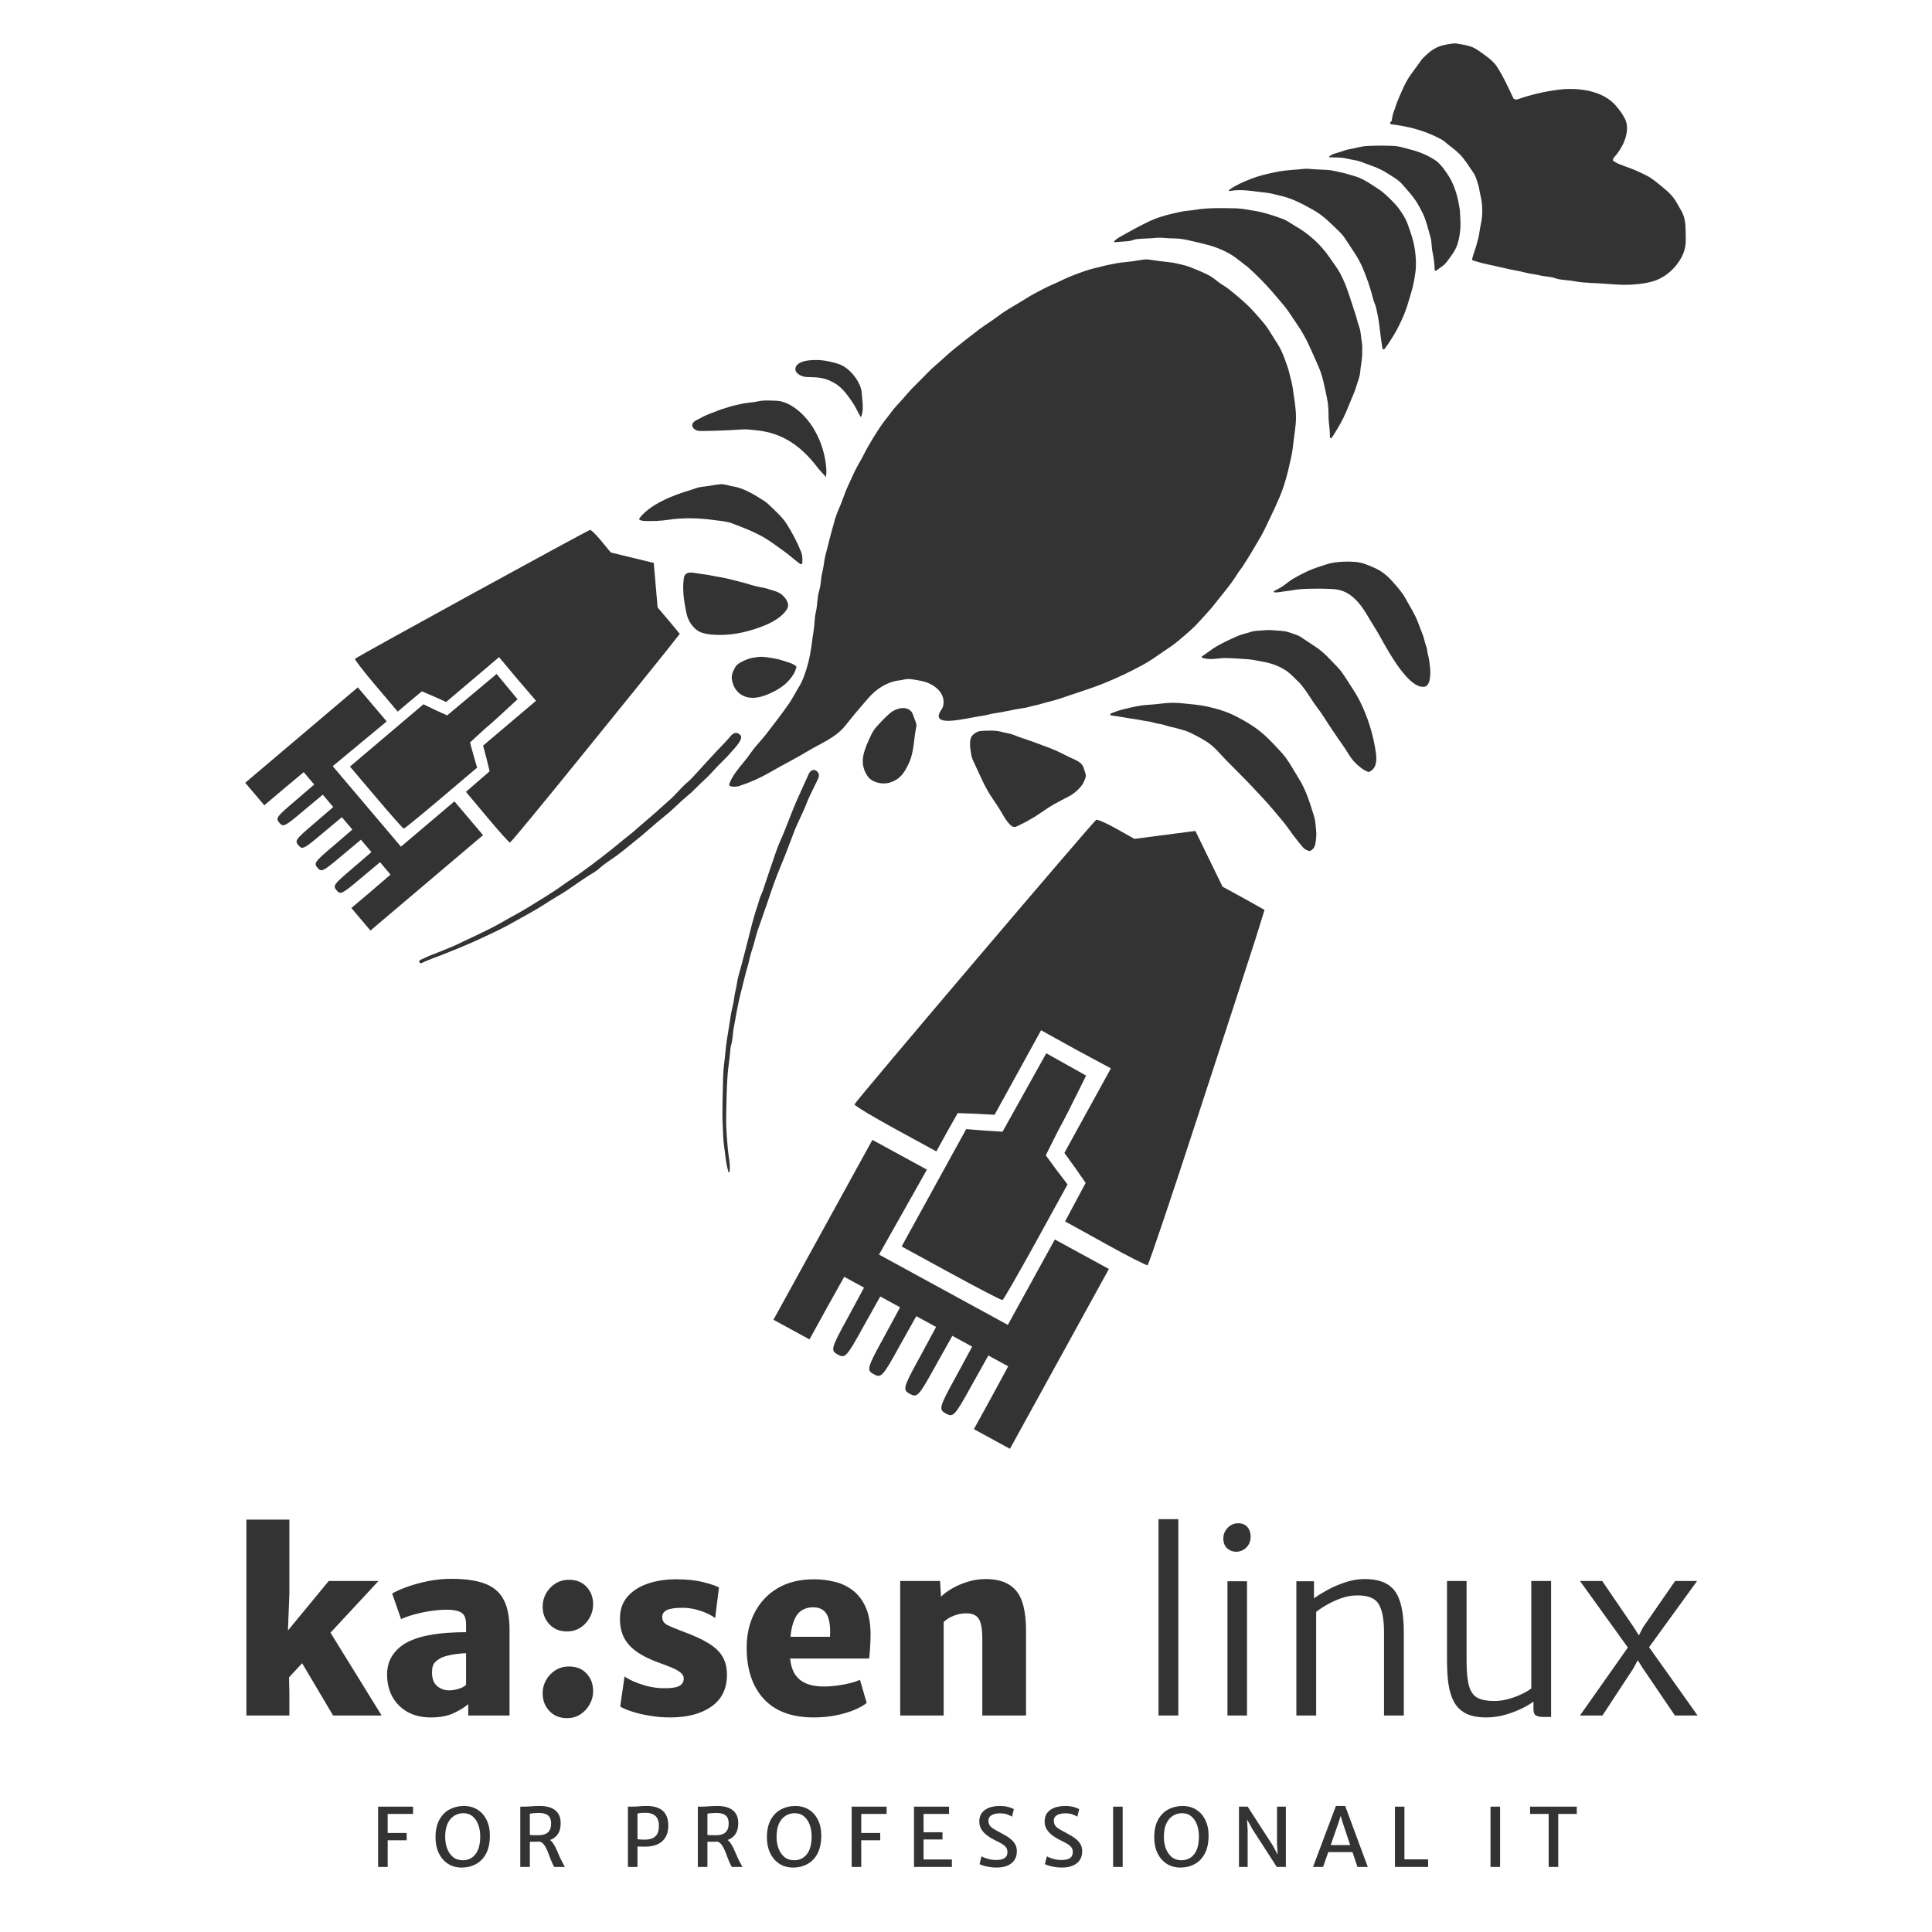 <svg width="512" height="512" viewBox="0 0 4096 4096" fill="none" xmlns="http://www.w3.org/2000/svg">
<path d="M802.434 3351.82L609.922 3559.18L612.482 3540.23L613.506 3589.9V3637H522.37V3467.53V3221.77H613.506V3378.95L609.41 3483.91L598.658 3471.11L696.962 3351.82H802.434ZM635.522 3517.7L695.938 3453.7L809.09 3637H706.178L635.522 3517.7ZM913.326 3641.1C894.553 3641.1 878.169 3637.26 864.174 3629.58C850.35 3621.73 839.598 3610.97 831.918 3597.32C824.409 3583.5 820.654 3567.71 820.654 3549.96C820.654 3533.23 825.177 3518.73 834.222 3506.44C843.438 3493.98 855.982 3484.42 871.854 3477.77C883.289 3472.82 895.747 3469.15 909.23 3466.76C922.713 3464.2 936.195 3462.49 949.678 3461.64C963.331 3460.79 976.131 3460.36 988.078 3460.36L1001.39 3476.74L988.078 3504.9C982.105 3505.07 975.875 3505.59 969.39 3506.44C963.075 3507.12 957.102 3508.15 951.47 3509.51C945.838 3510.71 941.315 3512.07 937.902 3513.61C932.611 3515.83 927.577 3519.15 922.798 3523.59C918.19 3527.86 915.886 3535.11 915.886 3545.35C915.886 3558.83 919.555 3568.65 926.894 3574.79C934.403 3580.77 942.851 3583.75 952.238 3583.75C957.187 3583.75 962.051 3583.15 966.83 3581.96C971.779 3580.77 976.131 3579.31 979.886 3577.61C983.641 3575.73 986.371 3573.85 988.078 3571.98L1002.93 3590.92L992.686 3612.94C984.835 3619.76 974.425 3626.16 961.454 3632.14C948.654 3638.11 932.611 3641.1 913.326 3641.1ZM1080.24 3637H992.686V3594.5H988.078V3443.46C988.078 3430.83 984.579 3422.56 977.582 3418.63C970.755 3414.71 960.942 3412.74 948.142 3412.74C937.219 3412.74 925.785 3413.6 913.838 3415.3C902.062 3417.01 890.627 3419.4 879.534 3422.47C868.441 3425.37 858.713 3428.79 850.35 3432.71L831.406 3378.44C838.403 3374.17 848.473 3369.65 861.614 3364.87C874.926 3359.92 889.859 3355.74 906.414 3352.33C922.969 3348.91 939.779 3347.21 956.846 3347.21C986.713 3347.21 1010.69 3350.71 1028.78 3357.7C1046.87 3364.7 1059.93 3376.05 1067.95 3391.75C1076.14 3407.45 1080.24 3428.45 1080.24 3454.73V3637ZM1202.19 3642.63C1186.83 3642.63 1174.37 3637.6 1164.81 3627.53C1155.26 3617.29 1150.48 3604.74 1150.48 3589.9C1150.48 3579.83 1152.87 3570.53 1157.65 3561.99C1162.6 3553.29 1169.25 3546.29 1177.61 3541C1186.15 3535.71 1195.7 3533.06 1206.29 3533.06C1221.99 3533.06 1234.45 3538.1 1243.66 3548.17C1252.88 3558.07 1257.49 3570.44 1257.49 3585.29C1257.49 3595.36 1255.01 3604.74 1250.06 3613.45C1245.28 3622.15 1238.71 3629.23 1230.35 3634.7C1221.99 3639.99 1212.6 3642.63 1202.19 3642.63ZM1202.19 3458.82C1186.83 3458.82 1174.37 3453.79 1164.81 3443.72C1155.26 3433.48 1150.48 3420.94 1150.48 3406.09C1150.48 3396.02 1152.87 3386.72 1157.65 3378.18C1162.6 3369.48 1169.25 3362.48 1177.61 3357.19C1186.15 3351.9 1195.7 3349.26 1206.29 3349.26C1221.99 3349.26 1234.45 3354.29 1243.66 3364.36C1252.88 3374.26 1257.49 3386.63 1257.49 3401.48C1257.49 3411.55 1255.01 3420.94 1250.06 3429.64C1245.28 3438.34 1238.71 3445.43 1230.35 3450.89C1221.99 3456.18 1212.6 3458.82 1202.19 3458.82ZM1314.91 3618.06L1324.12 3554.06C1326.85 3556.45 1332.48 3559.69 1341.02 3563.78C1349.72 3567.71 1359.96 3571.29 1371.74 3574.54C1383.51 3577.61 1395.63 3579.14 1408.09 3579.14C1422.94 3579.31 1433.52 3577.78 1439.83 3574.54C1446.32 3571.12 1449.56 3565.83 1449.56 3558.66C1449.56 3553.71 1447.26 3549.45 1442.65 3545.86C1438.04 3542.11 1431.81 3538.61 1423.96 3535.37C1416.11 3532.13 1407.41 3528.8 1397.85 3525.38C1377.03 3517.87 1360.47 3509.6 1348.19 3500.55C1336.07 3491.51 1327.36 3481.35 1322.07 3470.09C1316.78 3458.65 1314.22 3445.68 1314.39 3431.18C1314.39 3412.74 1319.68 3397.38 1330.27 3385.1C1341.02 3372.81 1355.35 3363.59 1373.27 3357.45C1391.19 3351.3 1410.99 3348.23 1432.67 3348.23C1456.05 3348.23 1475.59 3350.28 1491.29 3354.38C1506.99 3358.3 1518 3362.06 1524.31 3365.64L1516.12 3430.66C1512.71 3427.59 1507.33 3424.35 1499.99 3420.94C1492.66 3417.52 1484.38 3414.62 1475.16 3412.23C1465.95 3409.84 1456.73 3408.65 1447.51 3408.65C1431.64 3408.65 1420.38 3410.27 1413.72 3413.51C1407.24 3416.75 1403.99 3421.62 1403.99 3428.1C1403.99 3435.78 1407.49 3441.42 1414.49 3445C1421.49 3448.58 1432.5 3453.19 1447.51 3458.82C1470.04 3467.02 1488.13 3475.29 1501.79 3483.66C1515.61 3492.02 1525.59 3501.49 1531.74 3512.07C1538.05 3522.65 1541.21 3535.45 1541.21 3550.47C1541.21 3580.17 1530.2 3602.7 1508.19 3618.06C1486.34 3633.42 1457.24 3641.1 1420.89 3641.1C1405.19 3641.1 1390.26 3639.82 1376.09 3637.26C1361.92 3634.87 1349.47 3631.88 1338.71 3628.3C1328.13 3624.71 1320.2 3621.3 1314.91 3618.06ZM1724.84 3641.1C1678.76 3641.1 1643.6 3628.04 1619.37 3601.93C1595.13 3575.65 1583.01 3539.38 1583.01 3493.13C1583.01 3465.48 1588.65 3440.73 1599.91 3418.89C1611.17 3397.04 1627.39 3379.81 1648.55 3367.18C1669.88 3354.55 1695.65 3348.23 1725.86 3348.23C1741.05 3348.23 1755.73 3350.02 1769.89 3353.61C1784.06 3357.02 1796.77 3363.08 1808.04 3371.78C1819.3 3380.32 1828.35 3392.09 1835.17 3407.11C1842 3422.13 1845.5 3441.07 1845.67 3463.94C1845.67 3474.18 1845.33 3483.91 1844.65 3493.13C1844.13 3502.34 1843.45 3510.02 1842.6 3516.17H1630.63L1635.75 3470.09H1759.65C1760.51 3456.26 1759.82 3444.74 1757.61 3435.53C1755.56 3426.14 1751.72 3419.14 1746.09 3414.54C1740.62 3409.93 1733.2 3407.62 1723.81 3407.62C1713.06 3407.62 1703.93 3410.61 1696.42 3416.58C1689.08 3422.39 1683.54 3432.46 1679.78 3446.79C1676.03 3461.13 1674.32 3481.01 1674.66 3506.44C1675 3522.99 1677.99 3536.39 1683.62 3546.63C1689.42 3556.7 1697.62 3564.04 1708.2 3568.65C1718.78 3573.26 1731.49 3575.56 1746.34 3575.56C1755.56 3575.56 1765.2 3574.88 1775.27 3573.51C1785.34 3572.15 1794.64 3570.35 1803.17 3568.14C1811.88 3565.92 1818.53 3563.61 1823.14 3561.22L1837.48 3610.38C1831.16 3615.5 1822.37 3620.45 1811.11 3625.22C1800.02 3629.83 1787.05 3633.67 1772.2 3636.74C1757.52 3639.65 1741.73 3641.1 1724.84 3641.1ZM1908.49 3637V3351.82H1992.97L1995.02 3385.1C2001 3379.12 2008.85 3373.32 2018.57 3367.69C2028.3 3362.06 2039.14 3357.36 2051.09 3353.61C2063.03 3349.85 2075.41 3347.89 2088.21 3347.72C2117.22 3347.21 2138.98 3355.14 2153.49 3371.53C2167.99 3387.74 2175.25 3416.33 2175.25 3457.29V3637H2082.57V3474.18C2082.57 3453.36 2079.93 3439.11 2074.64 3431.43C2069.35 3423.58 2059.88 3419.91 2046.22 3420.42C2041.78 3420.42 2036.84 3421.11 2031.37 3422.47C2025.91 3423.84 2020.45 3425.89 2014.99 3428.62C2009.7 3431.35 2004.92 3434.76 2000.65 3438.86V3637H1908.49ZM2456.13 3637V3220.74H2498.11V3637H2456.13ZM2602.29 3637V3352.33H2643.76V3637H2602.29ZM2620.72 3289.86C2613.38 3289.86 2606.98 3287.39 2601.52 3282.44C2596.23 3277.49 2593.58 3270.58 2593.58 3261.7C2593.58 3255.39 2595.12 3249.84 2598.19 3245.06C2601.26 3240.11 2605.1 3236.27 2609.71 3233.54C2614.49 3230.81 2619.35 3229.45 2624.3 3229.45C2633.52 3229.45 2640.34 3232.18 2644.78 3237.64C2649.22 3242.93 2651.44 3249.59 2651.44 3257.61C2651.44 3267.34 2648.28 3275.19 2641.97 3281.16C2635.82 3286.96 2628.74 3289.86 2620.72 3289.86ZM2748.38 3637V3352.33H2785.76V3388.68C2792.58 3383.56 2801.54 3377.93 2812.64 3371.78C2823.9 3365.47 2836.28 3360.01 2849.76 3355.4C2863.24 3350.62 2876.89 3348.06 2890.72 3347.72C2921.78 3347.21 2943.8 3355.49 2956.77 3372.55C2969.74 3389.45 2976.22 3418.89 2976.22 3460.87V3637H2934.24V3460.36C2934.24 3432.2 2930.23 3411.98 2922.21 3399.69C2914.18 3387.23 2897.89 3381.51 2873.31 3382.54C2864.44 3382.71 2854.96 3384.5 2844.89 3387.91C2834.82 3391.33 2825.01 3395.68 2815.45 3400.97C2805.9 3406.26 2797.53 3411.72 2790.37 3417.35V3637H2748.38ZM3151.23 3641.1C3132.97 3641.1 3118.29 3638.19 3107.2 3632.39C3096.1 3626.42 3087.74 3618.06 3082.11 3607.3C3076.48 3596.38 3072.64 3583.5 3070.59 3568.65C3068.71 3553.8 3067.77 3537.33 3067.77 3519.24V3351.82H3109.25V3520.78C3109.25 3544.67 3111.04 3562.76 3114.62 3575.05C3118.38 3587.34 3124.52 3595.61 3133.05 3599.88C3141.59 3604.15 3153.28 3606.28 3168.13 3606.28C3177.68 3606.28 3187.5 3604.91 3197.57 3602.18C3207.64 3599.45 3216.94 3596.04 3225.47 3591.94C3234.17 3587.85 3241.17 3583.75 3246.46 3579.66V3351.82H3288.45V3640.07H3272.06C3265.41 3640.07 3260.2 3639.05 3256.45 3637C3252.86 3635.12 3251.07 3630.51 3251.07 3623.18V3600.14L3251.58 3607.3C3242.71 3613.62 3232.64 3619.34 3221.37 3624.46C3210.11 3629.58 3198.42 3633.67 3186.3 3636.74C3174.18 3639.65 3162.49 3641.1 3151.23 3641.1ZM3349.71 3637L3455.69 3486.47L3456.21 3499.78L3349.71 3351.82H3396.81L3464.91 3451.66L3482.32 3479.82H3467.98L3483.34 3450.12L3551.44 3351.82H3598.03L3491.02 3499.27V3484.94L3599.05 3637H3550.93L3481.81 3535.11L3462.86 3504.9L3479.76 3505.42L3462.86 3537.16L3397.33 3637H3349.71ZM801.604 3958V3830.2H875.736V3845.68H821.9V3886.1H862.148V3901.58H821.9V3958H801.604ZM980.448 3959.38C968.58 3959.61 958.318 3956.91 949.66 3951.29C941.003 3945.62 934.381 3937.76 929.794 3927.73C925.208 3917.64 923.058 3906.11 923.344 3893.16C923.631 3878.88 926.44 3866.98 931.772 3857.47C937.162 3847.95 944.3 3840.81 953.186 3836.05C962.13 3831.29 972.078 3828.89 983.028 3828.83C994.38 3828.77 1004.27 3831.44 1012.7 3836.83C1021.13 3842.16 1027.6 3849.73 1032.13 3859.53C1036.72 3869.33 1038.87 3880.83 1038.58 3894.02C1038.3 3908.29 1035.6 3920.25 1030.5 3929.88C1025.4 3939.45 1018.52 3946.71 1009.86 3951.64C1001.2 3956.57 991.399 3959.15 980.448 3959.38ZM980.964 3943.9C992.316 3943.9 1001.35 3939.62 1008.05 3931.08C1014.76 3922.48 1018.12 3909.84 1018.12 3893.16C1018.12 3884.33 1016.77 3876.21 1014.07 3868.82C1011.44 3861.36 1007.45 3855.4 1002.12 3850.93C996.846 3846.4 990.252 3844.14 982.34 3844.14C975.403 3844.14 969.01 3845.91 963.162 3849.47C957.314 3853.02 952.613 3858.5 949.058 3865.89C945.561 3873.29 943.812 3882.78 943.812 3894.36C943.812 3903.13 945.188 3911.3 947.94 3918.87C950.75 3926.38 954.906 3932.43 960.41 3937.02C965.914 3941.6 972.766 3943.9 980.964 3943.9ZM1123.32 3958H1103.03V3830.2C1104.06 3830.2 1105.06 3830.2 1106.04 3830.2C1107.01 3830.2 1107.99 3830.2 1108.96 3830.2C1109.94 3830.2 1110.94 3830.2 1111.97 3830.2C1116.04 3830.2 1120.86 3829.97 1126.42 3829.52C1131.98 3829.06 1138.12 3828.83 1144.82 3828.83C1151.25 3828.83 1157.12 3829.52 1162.45 3830.89C1167.79 3832.21 1172.4 3834.33 1176.3 3837.26C1180.26 3840.12 1183.29 3843.88 1185.42 3848.52C1187.59 3853.11 1188.68 3858.7 1188.68 3865.29C1188.68 3872.97 1187.39 3879.45 1184.81 3884.73C1182.23 3890 1178.54 3894.16 1173.72 3897.2C1168.96 3900.24 1163.29 3902.27 1156.69 3903.3C1154.34 3903.65 1151.9 3903.93 1149.38 3904.16C1146.92 3904.34 1143.68 3904.48 1139.66 3904.59C1135.65 3904.65 1130.2 3904.68 1123.32 3904.68V3958ZM1123.32 3890.23C1124.53 3890.4 1126.36 3890.55 1128.83 3890.66C1131.35 3890.72 1133.9 3890.75 1136.48 3890.75C1139.06 3890.75 1141.1 3890.75 1142.59 3890.75C1150.84 3890.75 1157.21 3888.74 1161.68 3884.73C1166.15 3880.66 1168.39 3874.47 1168.39 3866.15C1168.39 3861.22 1167.56 3857.09 1165.89 3853.77C1164.23 3850.39 1161.45 3847.86 1157.55 3846.2C1153.71 3844.48 1148.49 3843.62 1141.9 3843.62C1138.57 3843.62 1135.28 3843.76 1132.01 3844.05C1128.8 3844.28 1125.9 3844.65 1123.32 3845.17V3890.23ZM1174.92 3958C1174.18 3956.85 1173.55 3955.68 1173.03 3954.47C1172.52 3953.27 1171.6 3951.29 1170.28 3948.54C1168.5 3944.7 1166.75 3940.37 1165.03 3935.55C1163.31 3930.68 1161.42 3925.95 1159.36 3921.36C1157.35 3916.78 1155.03 3912.91 1152.39 3909.75C1149.75 3906.54 1146.66 3904.68 1143.1 3904.16L1150.84 3898.14L1162.88 3899.18C1166.27 3900.61 1169.28 3903.19 1171.91 3906.92C1174.61 3910.64 1177.07 3914.97 1179.31 3919.9C1181.6 3924.78 1183.78 3929.73 1185.85 3934.78C1187.97 3939.83 1190.17 3944.41 1192.47 3948.54C1193.33 3950.15 1194.19 3951.75 1195.05 3953.36C1195.91 3954.9 1196.77 3956.45 1197.63 3958H1174.92ZM1331.22 3958V3830.2H1339.99C1345.26 3830.2 1350.48 3829.97 1355.64 3829.52C1360.8 3829.06 1366.25 3828.83 1371.98 3828.83C1381.27 3828.83 1389.27 3830.29 1395.97 3833.21C1402.68 3836.08 1407.84 3840.61 1411.45 3846.8C1415.07 3852.94 1416.87 3860.93 1416.87 3870.8C1416.87 3884.73 1412.66 3895.59 1404.23 3903.39C1395.86 3911.13 1383.68 3915 1367.68 3915C1363.67 3915 1360.34 3914.97 1357.7 3914.91C1355.12 3914.86 1353.06 3914.83 1351.51 3914.83V3958H1331.22ZM1351.51 3899.35C1354.09 3899.69 1356.64 3899.92 1359.17 3900.04C1361.75 3900.15 1364.18 3900.21 1366.48 3900.21C1371.81 3900.21 1376.8 3899.46 1381.44 3897.97C1386.08 3896.42 1389.81 3893.56 1392.62 3889.37C1395.49 3885.13 1396.92 3878.94 1396.92 3870.8C1396.92 3860.99 1394.28 3853.88 1389.01 3849.47C1383.79 3845 1376.22 3842.93 1366.3 3843.28C1363.84 3843.33 1361.32 3843.48 1358.74 3843.71C1356.16 3843.94 1353.75 3844.31 1351.51 3844.82V3899.35ZM1499.79 3958H1479.49V3830.2C1480.52 3830.2 1481.53 3830.2 1482.5 3830.2C1483.48 3830.2 1484.45 3830.2 1485.43 3830.2C1486.4 3830.2 1487.4 3830.2 1488.44 3830.2C1492.51 3830.2 1497.32 3829.97 1502.88 3829.52C1508.45 3829.06 1514.58 3828.83 1521.29 3828.83C1527.71 3828.83 1533.59 3829.52 1538.92 3830.89C1544.25 3832.21 1548.87 3834.33 1552.76 3837.26C1556.72 3840.12 1559.76 3843.88 1561.88 3848.52C1564.06 3853.11 1565.15 3858.7 1565.15 3865.29C1565.15 3872.97 1563.86 3879.45 1561.28 3884.73C1558.7 3890 1555 3894.16 1550.18 3897.2C1545.43 3900.24 1539.75 3902.27 1533.16 3903.3C1530.81 3903.65 1528.37 3903.93 1525.85 3904.16C1523.38 3904.34 1520.14 3904.48 1516.13 3904.59C1512.12 3904.65 1506.67 3904.68 1499.79 3904.68V3958ZM1499.79 3890.23C1500.99 3890.4 1502.83 3890.55 1505.29 3890.66C1507.82 3890.72 1510.37 3890.75 1512.95 3890.75C1515.53 3890.75 1517.56 3890.75 1519.05 3890.75C1527.31 3890.75 1533.67 3888.74 1538.14 3884.73C1542.62 3880.66 1544.85 3874.47 1544.85 3866.15C1544.85 3861.22 1544.02 3857.09 1542.36 3853.77C1540.7 3850.39 1537.92 3847.86 1534.02 3846.2C1530.18 3844.48 1524.96 3843.62 1518.36 3843.62C1515.04 3843.62 1511.74 3843.76 1508.47 3844.05C1505.26 3844.28 1502.37 3844.65 1499.79 3845.17V3890.23ZM1551.39 3958C1550.64 3956.85 1550.01 3955.68 1549.5 3954.47C1548.98 3953.27 1548.06 3951.29 1546.74 3948.54C1544.97 3944.7 1543.22 3940.37 1541.5 3935.55C1539.78 3930.68 1537.89 3925.95 1535.82 3921.36C1533.82 3916.78 1531.49 3912.91 1528.86 3909.75C1526.22 3906.54 1523.12 3904.68 1519.57 3904.16L1527.31 3898.14L1539.35 3899.18C1542.73 3900.61 1545.74 3903.19 1548.38 3906.92C1551.07 3910.64 1553.54 3914.97 1555.77 3919.9C1558.07 3924.78 1560.25 3929.73 1562.31 3934.78C1564.43 3939.83 1566.64 3944.41 1568.93 3948.54C1569.79 3950.15 1570.65 3951.75 1571.51 3953.36C1572.37 3954.9 1573.23 3956.45 1574.09 3958H1551.39ZM1683.03 3959.38C1671.16 3959.61 1660.9 3956.91 1652.24 3951.29C1643.58 3945.62 1636.96 3937.76 1632.37 3927.73C1627.79 3917.64 1625.64 3906.11 1625.92 3893.16C1626.21 3878.88 1629.02 3866.98 1634.35 3857.47C1639.74 3847.95 1646.88 3840.81 1655.77 3836.05C1664.71 3831.29 1674.66 3828.89 1685.61 3828.83C1696.96 3828.77 1706.85 3831.44 1715.28 3836.83C1723.71 3842.16 1730.18 3849.73 1734.71 3859.53C1739.3 3869.33 1741.45 3880.83 1741.16 3894.02C1740.88 3908.29 1738.18 3920.25 1733.08 3929.88C1727.98 3939.45 1721.1 3946.71 1712.44 3951.64C1703.78 3956.57 1693.98 3959.15 1683.03 3959.38ZM1683.54 3943.9C1694.9 3943.9 1703.93 3939.62 1710.63 3931.08C1717.34 3922.48 1720.7 3909.84 1720.7 3893.16C1720.7 3884.33 1719.35 3876.21 1716.65 3868.82C1714.02 3861.36 1710.03 3855.4 1704.7 3850.93C1699.43 3846.4 1692.83 3844.14 1684.92 3844.14C1677.98 3844.14 1671.59 3845.91 1665.74 3849.47C1659.89 3853.02 1655.19 3858.5 1651.64 3865.89C1648.14 3873.29 1646.39 3882.78 1646.39 3894.36C1646.39 3903.13 1647.77 3911.3 1650.52 3918.87C1653.33 3926.38 1657.49 3932.43 1662.99 3937.02C1668.49 3941.6 1675.35 3943.9 1683.54 3943.9ZM1805.61 3958V3830.2H1879.74V3845.68H1825.9V3886.1H1866.15V3901.58H1825.9V3958H1805.61ZM1937.76 3958V3830.2H2012.06V3845.68H1958.05V3884.56H1998.13V3899.86H1958.05V3942.18H2018.08V3958H1937.76ZM2112.91 3959.38C2107.35 3959.38 2102.07 3958.95 2097.09 3958.09C2092.16 3957.28 2087.91 3956.31 2084.36 3955.16C2080.8 3954.02 2078.25 3952.95 2076.7 3951.98L2080.92 3935.55C2083.1 3936.82 2085.82 3938.05 2089.09 3939.25C2092.36 3940.46 2095.94 3941.46 2099.84 3942.26C2103.74 3943.01 2107.69 3943.38 2111.71 3943.38C2119.56 3943.38 2125.55 3942.06 2129.68 3939.42C2133.81 3936.79 2135.87 3932.49 2135.87 3926.52C2135.87 3922.51 2134.84 3919.16 2132.78 3916.46C2130.71 3913.71 2127.62 3911.13 2123.49 3908.72C2119.42 3906.31 2114.31 3903.65 2108.18 3900.72C2102.96 3898.14 2097.89 3895.05 2092.96 3891.44C2088.08 3887.82 2084.07 3883.58 2080.92 3878.71C2077.76 3873.83 2076.19 3868.24 2076.19 3861.94C2076.19 3855.75 2077.39 3850.56 2079.8 3846.37C2082.27 3842.13 2085.56 3838.72 2089.69 3836.14C2093.82 3833.56 2098.4 3831.69 2103.45 3830.55C2108.55 3829.4 2113.77 3828.83 2119.1 3828.83C2126.9 3828.83 2133.35 3829.6 2138.45 3831.15C2143.55 3832.64 2147.22 3834.13 2149.46 3835.62L2145.5 3851.53C2142.58 3849.7 2139.14 3848.06 2135.18 3846.63C2131.29 3845.14 2125.92 3844.39 2119.1 3844.39C2114.92 3844.39 2111.05 3844.94 2107.49 3846.03C2103.94 3847.12 2101.07 3848.78 2098.89 3851.02C2096.71 3853.25 2095.62 3856.12 2095.62 3859.62C2095.62 3863.57 2096.43 3866.9 2098.03 3869.59C2099.69 3872.23 2102.36 3874.72 2106.03 3877.07C2109.7 3879.37 2114.52 3882.06 2120.48 3885.16C2124.78 3887.39 2129.02 3889.77 2133.21 3892.3C2137.39 3894.76 2141.18 3897.51 2144.56 3900.55C2148 3903.59 2150.72 3907.09 2152.73 3911.04C2154.79 3914.94 2155.82 3919.41 2155.82 3924.46C2155.82 3932.26 2153.99 3938.76 2150.32 3943.98C2146.71 3949.14 2141.66 3953.01 2135.18 3955.59C2128.76 3958.11 2121.34 3959.38 2112.91 3959.38ZM2251.44 3959.38C2245.88 3959.38 2240.61 3958.95 2235.62 3958.09C2230.69 3957.28 2226.45 3956.31 2222.89 3955.16C2219.34 3954.02 2216.79 3952.95 2215.24 3951.98L2219.45 3935.55C2221.63 3936.82 2224.35 3938.05 2227.62 3939.25C2230.89 3940.46 2234.47 3941.46 2238.37 3942.26C2242.27 3943.01 2246.23 3943.38 2250.24 3943.38C2258.09 3943.38 2264.09 3942.06 2268.21 3939.42C2272.34 3936.79 2274.41 3932.49 2274.41 3926.52C2274.41 3922.51 2273.37 3919.16 2271.31 3916.46C2269.25 3913.71 2266.15 3911.13 2262.02 3908.72C2257.95 3906.31 2252.85 3903.65 2246.71 3900.72C2241.5 3898.14 2236.42 3895.05 2231.49 3891.44C2226.62 3887.82 2222.6 3883.58 2219.45 3878.71C2216.3 3873.83 2214.72 3868.24 2214.72 3861.94C2214.72 3855.75 2215.93 3850.56 2218.33 3846.37C2220.8 3842.13 2224.1 3838.72 2228.22 3836.14C2232.35 3833.56 2236.94 3831.69 2241.98 3830.55C2247.09 3829.4 2252.3 3828.83 2257.64 3828.83C2265.43 3828.83 2271.88 3829.6 2276.99 3831.15C2282.09 3832.64 2285.76 3834.13 2287.99 3835.62L2284.04 3851.53C2281.11 3849.7 2277.67 3848.06 2273.72 3846.63C2269.82 3845.14 2264.46 3844.39 2257.64 3844.39C2253.45 3844.39 2249.58 3844.94 2246.03 3846.03C2242.47 3847.12 2239.6 3848.78 2237.43 3851.02C2235.25 3853.25 2234.16 3856.12 2234.16 3859.62C2234.16 3863.57 2234.96 3866.9 2236.57 3869.59C2238.23 3872.23 2240.89 3874.72 2244.56 3877.07C2248.23 3879.37 2253.05 3882.06 2259.01 3885.16C2263.31 3887.39 2267.55 3889.77 2271.74 3892.3C2275.92 3894.76 2279.71 3897.51 2283.09 3900.55C2286.53 3903.59 2289.25 3907.09 2291.26 3911.04C2293.33 3914.94 2294.36 3919.41 2294.36 3924.46C2294.36 3932.26 2292.52 3938.76 2288.85 3943.98C2285.24 3949.14 2280.2 3953.01 2273.72 3955.59C2267.3 3958.11 2259.87 3959.38 2251.44 3959.38ZM2359.88 3958V3830.2H2380.17V3958H2359.88ZM2504.15 3959.38C2492.29 3959.61 2482.02 3956.91 2473.37 3951.29C2464.71 3945.62 2458.09 3937.76 2453.5 3927.73C2448.91 3917.64 2446.76 3906.11 2447.05 3893.16C2447.34 3878.88 2450.15 3866.98 2455.48 3857.47C2460.87 3847.95 2468 3840.81 2476.89 3836.05C2485.84 3831.29 2495.78 3828.89 2506.73 3828.83C2518.09 3828.77 2527.98 3831.44 2536.4 3836.83C2544.83 3842.16 2551.31 3849.73 2555.84 3859.53C2560.43 3869.33 2562.58 3880.83 2562.29 3894.02C2562 3908.29 2559.31 3920.25 2554.21 3929.88C2549.1 3939.45 2542.22 3946.71 2533.57 3951.64C2524.91 3956.57 2515.1 3959.15 2504.15 3959.38ZM2504.67 3943.9C2516.02 3943.9 2525.05 3939.62 2531.76 3931.08C2538.47 3922.48 2541.82 3909.84 2541.82 3893.16C2541.82 3884.33 2540.47 3876.21 2537.78 3868.82C2535.14 3861.36 2531.16 3855.4 2525.83 3850.93C2520.55 3846.4 2513.96 3844.14 2506.05 3844.14C2499.11 3844.14 2492.72 3845.91 2486.87 3849.47C2481.02 3853.02 2476.32 3858.5 2472.76 3865.89C2469.27 3873.29 2467.52 3882.78 2467.52 3894.36C2467.52 3903.13 2468.89 3911.3 2471.65 3918.87C2474.45 3926.38 2478.61 3932.43 2484.12 3937.02C2489.62 3941.6 2496.47 3943.9 2504.67 3943.9ZM2626.73 3958V3830.2H2645.14L2698.63 3912.94L2715.66 3944.76H2709.64L2707.4 3908.98V3830.2H2726.15V3958H2706.88L2655.46 3878.36L2635.68 3842.42H2643.07L2645.14 3881.12V3958H2626.73ZM2805.08 3958H2783.75L2832.26 3828.83H2851.95L2899.77 3958H2877.84L2845.93 3861.94L2842.32 3849.64L2838.53 3861.94L2805.08 3958ZM2807.83 3926.61L2811.27 3911.73H2869.92L2873.54 3926.61H2807.83ZM2957.38 3958V3830.2H2977.51V3942H3027.73V3958H2957.38ZM3160.01 3958V3830.2H3180.3V3958H3160.01ZM3283.3 3958V3845.68H3243.91V3830.2H3342.9V3845.68H3303.59V3958H3283.3Z" fill="#333333"/>
<path d="M3209.87 209.694C3212.61 211.066 3215.18 211.332 3217.58 210.494C3245.12 200.908 3273.39 194.194 3302.4 190.354C3341.16 185.21 3391.42 190.331 3420.8 218.838C3429.97 227.754 3445.2 247.735 3448.12 260.194C3454.02 285.501 3438.76 315.541 3422.14 333.486C3420.2 335.574 3419.39 337.685 3419.72 339.819C3419.78 340.21 3419.93 340.581 3420.16 340.903C3420.4 341.224 3420.7 341.488 3421.06 341.671C3424.7 343.545 3428.18 346.014 3431.9 347.5C3446.31 353.33 3461.52 357.994 3475.31 364.692C3484.2 369.013 3493.77 373.059 3501.69 378.637C3511.96 385.884 3520.73 393.565 3530.37 401.475C3536.1 406.185 3540.92 410.863 3544.82 415.512C3553.87 426.302 3557.33 435.058 3564.08 446.191C3575.2 464.64 3573.29 484.369 3573.95 505.059C3574.58 525.428 3569.25 540.402 3558.6 555.81C3548.15 570.929 3534.98 582.535 3519.11 590.627C3509.45 595.535 3497.23 599.033 3482.44 601.121C3455.45 604.893 3435.07 604.275 3403.71 601.578C3382.01 599.703 3358.72 600.435 3337.52 596.137C3324.05 593.416 3310.08 594.354 3297.39 589.873C3286.46 586.032 3275.06 586.581 3263.77 583.632C3254.21 581.117 3244.43 580.774 3235.21 578.237C3224.07 575.173 3210.3 573.047 3201.53 571.127C3182.11 566.875 3162.72 562.524 3143.35 558.073C3136.95 556.61 3130.16 554.141 3123.3 552.381C3122.54 552.192 3121.88 551.723 3121.47 551.07C3121.06 550.418 3120.92 549.634 3121.09 548.883C3123.51 538.138 3128.3 527.942 3130.79 517.426C3132.75 509.288 3135.28 502.269 3136.34 493.605C3137.03 488.012 3138.28 480.91 3140.08 472.299C3143.63 455.267 3143.42 432.406 3138.58 413.523C3136.86 406.893 3136.3 399.761 3134.53 393.68C3130.57 380.039 3127.28 371.375 3124.68 367.687C3114.69 353.536 3106.72 339.019 3093.94 326.194C3084.65 316.867 3072.33 308.797 3061.9 299.561C3059.37 297.336 3053.31 293.937 3043.7 289.365C3013.14 274.871 2983.1 267.601 2949.41 263.463C2949 263.412 2948.61 263.269 2948.27 263.044C2947.92 262.819 2947.64 262.519 2947.43 262.168C2947.23 261.817 2947.12 261.425 2947.1 261.023C2947.08 260.62 2947.15 260.219 2947.32 259.851C2947.73 258.967 2948.36 258.243 2949.2 257.679C2949.82 257.252 2950.26 256.617 2950.42 255.896C2952.07 248.832 2952.26 242.454 2955.27 235.618C2958.32 228.646 2959.99 220.896 2962.77 214.495C2970.9 195.657 2978.99 174.397 2991.4 157.662C2999.16 147.192 3006.8 136.653 3014.34 126.045C3016.74 122.685 3021.7 118.684 3025.62 114.935C3036.23 104.846 3048.1 98.384 3061.21 95.549C3075.18 92.546 3084.2 91.449 3088.27 92.257C3104.75 95.549 3119.02 96.143 3133.85 106.819C3148.68 117.495 3164.55 127.074 3174.54 142.665C3187.82 163.423 3197.88 185.896 3208.32 208.094C3208.65 208.795 3209.17 209.328 3209.87 209.694Z" fill="#333333"/>
<path d="M2938.41 365.675C2921.77 355.159 2902.96 349.856 2884.68 342.837C2880.48 341.222 2875.81 340.041 2870.67 339.294C2861 337.876 2852.02 334.767 2842.69 334.219C2834.89 333.761 2827.16 333.54 2819.51 333.556C2817.46 333.556 2817.17 332.87 2818.64 331.498C2824.85 325.623 2835.76 324.228 2841.35 322.148C2850 318.947 2856.5 317.019 2860.84 316.364C2870.88 314.832 2885.12 310.123 2898.47 309.506C2916.97 308.622 2935.46 308.553 2953.95 309.3C2966.6 309.803 2977.46 313.872 2989.73 316.89C3009.1 321.645 3026.73 329.197 3042.62 339.545C3054.14 347.067 3065.16 363.206 3072.36 374.866C3084.79 395.029 3090.97 419.445 3094.57 442.58C3095.58 449.004 3095.53 456.297 3095.98 463.155C3097.31 482.907 3095.18 501.424 3089.59 518.707C3085.31 531.944 3075.83 543.42 3067.72 554.645C3061.33 563.469 3053.1 567.172 3044.85 573.734C3044.57 573.957 3044.23 574.099 3043.87 574.144C3043.51 574.188 3043.15 574.134 3042.82 573.986C3042.49 573.838 3042.21 573.603 3042.01 573.307C3041.82 573.012 3041.71 572.669 3041.7 572.316C3041.37 559.621 3039.81 546.956 3037.02 534.321C3034.67 523.599 3035.71 513.038 3032.79 503.024C3027.79 485.81 3023.74 467.43 3016.27 451.953C3012.43 444.028 3008.2 436.308 3003.57 428.795C2995.53 415.741 2983.97 403.51 2973.49 391.303C2964.25 380.535 2950.4 373.265 2938.41 365.675Z" fill="#333333"/>
<path d="M2607.62 401.384C2620.97 391.92 2637.8 384.765 2653.11 378.821C2666.91 373.456 2685.71 368.48 2709.5 363.892C2727.18 360.509 2746.66 359.983 2765.45 357.971C2768.88 357.621 2772.52 357.644 2776.38 358.04C2789.4 359.412 2802.05 359.457 2815.05 360.303C2825.08 360.966 2834.84 363.961 2844.9 365.927C2849.66 366.872 2854.77 368.236 2860.23 370.019C2867 372.26 2874.17 373.723 2880.49 376.375C2897.11 383.324 2908.13 391.714 2921.89 400.379C2930.79 406.002 2942.23 416.206 2956.21 430.99C2964.76 440.043 2972.43 450.825 2979.22 463.338C2984.23 472.574 2987.17 483.57 2990.83 493.88C2998.94 516.558 3002.73 541.911 3001.76 567.15C3001.56 572.438 3000.26 581.926 2997.86 595.612C2996.48 603.552 2994.33 612.27 2991.4 621.765C2987.82 633.287 2984.51 645.929 2980.75 656.239C2970.04 685.517 2955.14 713.087 2936.04 738.951C2935.61 739.535 2935.03 739.999 2934.37 740.299C2932.42 741.183 2931.28 740.612 2930.94 738.585C2928.57 724.655 2926.65 710.671 2925.18 696.635C2923.51 680.655 2920.76 667.098 2917.42 652.307C2916.08 646.318 2912.98 640.717 2911.61 635.207C2905.56 611.096 2897.56 587.656 2887.61 564.887C2878.73 544.609 2864.46 525.52 2852.02 506.271C2848.68 501.081 2843.58 494.955 2839 490.611C2821.28 473.763 2806.47 457.394 2783.03 444.409C2759.71 431.515 2738.58 419.948 2712.41 414.484C2703.39 412.586 2695.21 409.637 2686.04 408.769C2659.55 406.231 2633.08 399.876 2606.77 405.157C2606.57 405.194 2606.36 405.177 2606.17 405.105C2605.98 405.034 2605.81 404.911 2605.69 404.752C2605.56 404.593 2605.49 404.403 2605.47 404.204C2605.45 404.005 2605.48 403.804 2605.57 403.625C2606.01 402.787 2606.7 402.04 2607.62 401.384Z" fill="#333333"/>
<path d="M2847.86 886.379C2840.72 900.599 2832.58 914.452 2823.46 927.94C2822.43 929.464 2821.33 929.503 2820.17 928.055C2819.67 927.43 2819.44 926.195 2819.47 924.351C2819.77 910.977 2816.79 897.512 2816.65 885.007C2816.48 870.674 2816.39 858.374 2813.24 843.766C2808.25 820.745 2804.52 797.587 2794.97 776.257C2781.46 746.081 2770.05 716.544 2750.24 688.105C2741.19 675.143 2732.26 659.918 2722.36 648.121C2714.7 638.977 2706.98 629.886 2699.2 620.848C2683.02 602.056 2665.66 584.362 2647.14 567.765C2641.64 562.85 2634.54 558.186 2628.45 553.088C2605.79 534.022 2578.73 523.117 2550.5 516.693C2528.47 511.687 2508.49 504.943 2484.21 505.354C2474.2 505.514 2462.68 503.045 2451.51 504.28C2436.91 505.88 2423.58 505.423 2409.57 507.023C2403.84 507.686 2398.93 510.635 2393.14 511.161C2383.69 512.03 2374.08 512.792 2364.3 513.447C2361.71 513.615 2361.28 512.708 2362.98 510.727C2367.87 505.057 2379.25 499.525 2385.93 495.775C2414.65 479.681 2435.64 469.043 2448.88 463.861C2462.34 458.588 2481.38 453.46 2506 448.476C2514.96 446.67 2524.15 446.533 2533.27 444.91C2559.78 440.177 2591.52 441.206 2616.98 441.618C2625.24 441.74 2634.17 442.631 2643.77 444.292C2655.67 446.35 2667.92 448.042 2679.15 451.105C2692.93 454.869 2706.48 459.259 2719.8 464.273C2729.11 467.794 2736.77 473.897 2745.3 478.767C2774.83 495.638 2799.27 517.699 2818.41 545.224C2827.62 558.468 2832.94 566.149 2834.37 568.268C2853.34 596.364 2862.41 633.513 2873.84 667.027C2876.19 673.863 2878.47 684.562 2881.64 693.089C2885.45 703.354 2885.29 715.721 2887.36 726.58C2888.14 730.695 2888.32 739.451 2887.9 752.848C2887.57 763.181 2884.86 775.526 2883.88 787.162C2883.47 792.192 2882.65 796.71 2881.41 800.719C2875.94 818.444 2872.11 829.79 2869.91 834.759C2862.41 851.745 2856.16 869.851 2847.86 886.379Z" fill="#333333"/>
<path d="M2683.55 1117.09C2679.3 1126.09 2675.45 1133.49 2672.01 1139.29C2659.24 1160.87 2646.88 1182.39 2632.91 1203.3C2630.92 1206.3 2627.53 1209.91 2625.35 1213.45C2617.42 1226.48 2608.62 1238.9 2598.97 1250.69C2591.95 1259.27 2585.08 1267.93 2578.35 1276.66C2571.62 1285.44 2564.45 1293.88 2556.85 1301.97C2547.89 1311.48 2536.77 1324.92 2525.21 1335.19C2504.06 1353.95 2489.53 1365.92 2481.6 1371.1C2462.54 1383.59 2443.8 1398.08 2424.88 1408.48C2396.56 1424.06 2367.37 1437.86 2337.31 1449.88C2310.35 1460.67 2273.02 1472.01 2247.8 1480.86C2232.99 1486.03 2218.7 1488.63 2203.98 1493.2C2197.19 1495.31 2190.44 1495.99 2183.55 1498.16C2179.56 1499.41 2175.48 1500.34 2171.31 1500.93C2155.13 1503.22 2139.22 1506.83 2123.19 1509.87C2117.38 1510.99 2104.57 1512.43 2095.45 1514.9C2090.76 1516.16 2086.59 1517.04 2082.92 1517.53C2069 1519.4 2055.79 1522.6 2041.67 1524.73C2029.82 1526.51 1973.02 1538.31 1995.24 1505.59C1997.35 1502.47 1998.66 1500.02 1999.14 1498.23C2005.51 1474.62 1988.37 1456.6 1967.45 1447.8C1962.38 1445.68 1955.62 1443.91 1947.19 1442.48C1936.45 1440.67 1926.72 1437.99 1915.76 1440.83C1912.69 1441.62 1909.16 1442.25 1905.18 1442.7C1880.5 1445.45 1855.91 1462.16 1840.47 1480.56C1833.54 1488.82 1826.52 1497 1819.41 1505.09C1809.89 1515.95 1800.6 1528.2 1791.03 1539.75C1770.37 1564.62 1740.16 1575.8 1712.92 1592.26C1686.9 1607.99 1660.31 1621.13 1633.23 1636.86C1612.75 1648.77 1591.15 1658.47 1568.45 1665.99C1562.1 1668.09 1555.68 1668.44 1549.19 1667.04C1548.62 1666.92 1548.08 1666.68 1547.61 1666.34C1547.14 1665.99 1546.75 1665.56 1546.46 1665.06C1546.18 1664.56 1546.01 1664.01 1545.96 1663.44C1545.91 1662.87 1545.99 1662.3 1546.18 1661.76C1552.48 1644.66 1566.47 1628.2 1578.06 1614.18C1582.49 1608.83 1587.57 1602.09 1593.29 1593.95C1602.41 1580.92 1615.13 1568.39 1623.55 1557.49C1640.14 1535.95 1656.74 1514.44 1672.32 1492.22C1680.69 1480.29 1687.25 1466.62 1694.98 1454.2C1698.04 1449.31 1701.85 1441.17 1704.25 1434.77C1712.11 1413.6 1717.43 1392.24 1720.21 1370.69C1721.9 1357.51 1723.51 1346.22 1725.03 1336.83C1727.19 1323.44 1726.58 1310.77 1729.77 1297.15C1733.32 1281.97 1732.27 1267.38 1736.71 1252.25C1738.71 1245.42 1739.95 1238.46 1740.42 1231.38C1741.2 1219.51 1744.84 1209.36 1746.35 1197.86C1747.41 1189.77 1748.48 1183.54 1749.54 1179.18C1756.83 1149.6 1763.7 1123.53 1770.16 1100.95C1773.83 1088.11 1780.76 1074.3 1784.92 1062.89C1789.32 1050.8 1793.74 1038.82 1799.26 1026.91C1803.3 1018.19 1807.35 1009.47 1811.39 1000.75C1814.16 994.81 1818.32 987.068 1823.85 977.527C1829.75 967.354 1835.11 955.672 1840.47 946.505C1856.5 919.057 1868.87 900.021 1877.59 889.398C1885.74 879.476 1892.65 868.869 1901.28 859.61C1909.13 851.197 1916.8 842.625 1924.27 833.892C1936.38 819.741 1950.62 807.19 1963.57 793.405C1970.19 786.363 1977.05 779.833 1984.17 773.813C1997.52 762.519 2010.73 749.649 2023.47 739.384C2040.55 725.622 2057.83 712.096 2075.3 698.806C2088.19 689.021 2102.6 680.471 2115.55 670.618C2134.89 655.896 2154.88 645.882 2174.43 633.355C2186.73 625.49 2198.53 619.569 2211.08 612.917C2223.3 606.447 2236.47 601.326 2249.07 595.177C2258.14 590.742 2265.76 587.32 2271.92 584.912C2294.5 576.088 2310.97 570.593 2321.33 568.429C2330.4 566.532 2339.24 563.606 2346.39 562.28C2357.58 560.176 2368.18 557.433 2379.58 556.382C2393.95 555.071 2408.23 553.158 2422.43 550.643C2427.31 549.775 2432.18 549.721 2437.05 550.483C2451.39 552.724 2465.78 554.576 2480.21 556.039C2485.76 556.603 2491.43 557.624 2497.23 559.102C2504.85 561.045 2512.23 562.303 2519.47 565.023C2538.2 572.049 2553.28 578.587 2564.72 584.638C2572.27 588.661 2580.87 596.823 2588.23 601.623C2593.8 605.281 2599.65 608.665 2604.78 612.711C2628.16 631.137 2645.97 647.155 2658.21 660.765C2674.54 678.947 2684.44 690.85 2687.92 696.474C2694.52 707.142 2701.23 717.742 2708.04 728.274C2717.87 743.453 2722.78 758.359 2728.8 775.07C2732.82 786.204 2735.1 798.183 2738.23 810.048C2739.42 814.528 2740.37 819.588 2741.07 825.227C2743.37 843.608 2747.54 863.245 2747.63 884.437C2747.7 904.144 2743.07 926.525 2741.05 947.717C2740.48 953.493 2739.44 959.803 2737.92 966.646C2733.13 988.318 2728.89 1009.08 2720.95 1032.46C2711.5 1060.28 2696.78 1089.2 2683.55 1117.09Z" fill="#333333"/>
<path d="M1760 807.373C1740.09 798.548 1727.73 800.332 1709.04 799.234C1699.17 798.64 1682.93 791.004 1686.85 778.842C1692.94 760.028 1738.5 761.902 1754.65 765.674C1766.99 768.555 1778.69 770.521 1790.05 777.539C1806.92 787.941 1825.21 812.265 1826.84 831.834C1827.7 842.106 1828.18 847.753 1828.29 848.774C1829.51 858.764 1830.22 873.944 1825.68 883.249C1825.24 884.148 1824.77 884.163 1824.25 883.294C1818.44 873.327 1813.67 862.262 1807.56 853.323C1792.99 832.04 1781.7 816.952 1760 807.373Z" fill="#333333"/>
<path d="M1731.58 989.026C1699.57 947.488 1660.5 918.089 1605.23 912.488C1594.47 911.39 1584.41 909.699 1573.5 910.43C1545.26 912.35 1516.98 913.471 1488.66 913.791C1483.84 913.836 1480.33 913.516 1478.13 912.831C1471.6 910.819 1465.16 904.875 1468.64 897.445C1470.87 892.667 1482.1 888.118 1487.3 885.169C1498.35 878.882 1511.3 875.041 1523.1 870.103C1526.41 868.716 1530.74 867.291 1536.1 865.828C1542.12 864.159 1547.67 861.645 1553.64 860.41C1564.73 858.124 1574.68 854.946 1586.26 853.895C1595.31 853.087 1604.28 851.738 1613.18 849.848C1618.07 848.812 1629.63 848.797 1647.88 849.803C1654.93 850.184 1662.69 852.432 1671.17 856.547C1694.42 867.817 1714.42 890.13 1726.91 912.008C1741.2 937.063 1748.56 961.456 1751.5 989.506C1752.22 996.517 1752.15 1003.41 1751.31 1010.2C1751.3 1010.3 1751.26 1010.39 1751.19 1010.47C1751.13 1010.55 1751.04 1010.6 1750.94 1010.63C1750.85 1010.66 1750.74 1010.66 1750.64 1010.63C1750.54 1010.61 1750.46 1010.55 1750.39 1010.47C1743.93 1003.38 1737.63 996.868 1731.58 989.026Z" fill="#333333"/>
<path d="M1614.28 1136.48C1602.16 1130 1589.7 1124.25 1576.93 1119.22C1560.95 1112.91 1552.1 1109.47 1550.39 1108.91C1538.33 1104.95 1525.03 1104.15 1514.73 1102.71C1482.57 1098.23 1449.27 1097.16 1417.04 1101.98C1399.78 1104.57 1383.75 1104.98 1366.97 1104.54C1363.19 1104.45 1359.82 1103.81 1356.86 1102.62C1356.49 1102.47 1356.16 1102.24 1355.89 1101.94C1355.62 1101.65 1355.43 1101.3 1355.32 1100.92C1355.21 1100.54 1355.19 1100.15 1355.26 1099.76C1355.33 1099.37 1355.49 1099.01 1355.73 1098.69C1377.8 1069.47 1425.83 1050 1465.04 1038.64C1465.21 1038.59 1469.08 1037.26 1476.65 1034.63C1484.62 1031.89 1494.66 1031.57 1500.68 1030.54C1514.15 1028.21 1523.06 1026.89 1527.4 1026.59C1536.36 1025.95 1545.88 1030.09 1555.05 1031.43C1577.33 1034.7 1602.7 1050.75 1621.36 1062.85C1623.95 1064.51 1626.99 1067.04 1630.5 1070.43C1643.9 1083.35 1658.48 1095.97 1668.42 1111.74C1679.89 1129.96 1689.73 1148.97 1697.92 1168.78C1701.45 1177.36 1701.4 1184.51 1701 1193.43C1700.97 1193.94 1700.8 1194.44 1700.51 1194.87C1700.21 1195.3 1699.8 1195.64 1699.32 1195.86C1698.84 1196.08 1698.31 1196.17 1697.78 1196.12C1697.26 1196.07 1696.75 1195.88 1696.32 1195.58C1684.08 1186.75 1673.66 1176.69 1660.64 1167.55C1645.34 1156.78 1630.88 1145.35 1614.28 1136.48Z" fill="#333333"/>
<path d="M2702.4 1252.48C2706.76 1250.19 2711.08 1247.84 2715.35 1245.44C2723.96 1240.57 2731.81 1232.79 2739.92 1227.99C2756.94 1217.89 2778.35 1207.07 2798.83 1200.81C2807.95 1198.02 2817.07 1194.41 2826.12 1193.01C2841.89 1190.58 2857.76 1190.01 2873.75 1191.32C2888.77 1192.56 2899.65 1197.75 2913.07 1203.51C2928.26 1210 2939.71 1219.24 2950.47 1230.96C2964.98 1246.74 2974.62 1259.08 2979.39 1268C2988.3 1284.71 2999.08 1300.58 3005.74 1318.06C3009.56 1328.12 3013.38 1338.17 3017.21 1348.22C3019.72 1354.83 3020.71 1362.8 3023.6 1370.03C3026.02 1376.09 3025.72 1381.85 3027.25 1387.24C3031.29 1401.42 3039.45 1453.84 3019.23 1456.08C2980.87 1460.33 2930.68 1356.11 2918.64 1337.11C2911.84 1326.38 2907.24 1318.93 2904.84 1314.77C2887.73 1284.92 2866.67 1251.47 2827.32 1248.98C2806.73 1247.68 2784.4 1247.65 2760.35 1248.89C2747.68 1249.53 2735.76 1252.36 2724.5 1253.55C2716.81 1254.37 2709.22 1256.59 2701.41 1255.68C2701.22 1255.65 2701.04 1255.58 2700.88 1255.46C2700.72 1255.35 2700.6 1255.2 2700.52 1255.02C2700.44 1254.85 2700.41 1254.66 2700.42 1254.47C2700.44 1254.28 2700.51 1254.1 2700.62 1253.94C2700.99 1253.38 2701.59 1252.89 2702.4 1252.48Z" fill="#333333"/>
<path d="M1634.81 1250.72C1644.11 1253.09 1651.02 1255.91 1655.52 1259.15C1664.54 1265.67 1675.33 1279.77 1668.87 1290.72C1658.9 1307.64 1637.84 1319.32 1620.4 1326.29C1588.63 1339.02 1558.61 1345.61 1530.34 1346.07C1513.65 1346.34 1500.17 1344.99 1489.91 1342C1472.35 1336.9 1458.9 1318.48 1455.24 1299.68C1452.7 1286.59 1449.95 1272.98 1449.03 1260.16C1448.01 1245.77 1448.32 1234.04 1449.97 1224.97C1452.18 1212.81 1462.85 1212.84 1473.66 1214.85C1485.61 1217.04 1497.34 1217.75 1509.21 1220.4C1520.19 1222.85 1531.61 1224.08 1542.02 1226.71C1557.51 1230.64 1571.5 1233.64 1588.07 1238.76C1599.18 1242.2 1610.5 1244.89 1622.02 1246.83C1626.06 1247.52 1630.67 1249.64 1634.81 1250.72Z" fill="#333333"/>
<path d="M2580.89 1369.32C2593.66 1362.12 2609.01 1354.87 2624.08 1348.29C2631.74 1344.95 2641.24 1343.19 2650.03 1340.17C2660.47 1336.56 2672.01 1337.25 2682.89 1336.06C2688.03 1335.51 2693.43 1335.56 2699.09 1336.22C2709.74 1337.47 2719.94 1336.72 2730.05 1339.81C2744.37 1344.16 2753.45 1347.64 2757.29 1350.23C2767.27 1357 2777.33 1363.64 2787.47 1370.17C2806.94 1382.65 2820.81 1399.18 2836.63 1415.41C2841.61 1420.51 2848.19 1429.56 2856.37 1442.54C2865.4 1456.85 2875.58 1471.49 2882.7 1485.75C2899.27 1519.01 2910.43 1553.95 2916.2 1590.59C2918.76 1606.8 2921.06 1627.99 2902.68 1636.47C2901.96 1636.81 2901.23 1636.82 2900.5 1636.52C2889.28 1631.97 2881.88 1625.71 2873.42 1617.36C2862.39 1606.53 2856.26 1593.11 2847.44 1580.74C2832.88 1560.3 2818.9 1539.5 2805.5 1518.33C2802.17 1513.05 2797.64 1506.7 2791.94 1499.26C2782.82 1487.33 2774.69 1473.02 2766.86 1462.41C2760.53 1453.83 2756.07 1448.37 2753.48 1446.02C2745.61 1438.89 2738.13 1430.2 2730.28 1424.37C2714.7 1412.8 2695.42 1405.9 2677.51 1402.95C2666.79 1401.19 2656.19 1398.26 2645.8 1397.67C2628.68 1396.73 2611.24 1394.95 2594.01 1395.11C2593.23 1395.12 2586.99 1395.7 2575.3 1396.84C2567.68 1397.59 2560.04 1397.2 2552.36 1395.68C2550.3 1395.27 2549 1394.72 2548.45 1394.03C2547.51 1392.87 2547.68 1391.88 2548.95 1391.06C2559.88 1383.97 2571.12 1374.85 2580.89 1369.32Z" fill="#333333"/>
<path d="M1688.47 1414.68C1682.5 1436.6 1663.48 1454 1644.21 1464.24C1625.21 1474.37 1600.04 1484.79 1578.65 1476.36C1565.78 1471.3 1557.24 1461.42 1553.02 1446.73C1549.38 1434.09 1552.27 1426.52 1557.98 1415.87C1560.41 1411.37 1563.87 1407.87 1568.35 1405.37C1584.62 1396.32 1592.35 1394.67 1607.3 1392.87C1619.31 1391.43 1631.02 1394.35 1642.8 1396.23C1648.94 1397.2 1655.14 1398.8 1661.39 1401.03C1670.02 1404.07 1681.11 1406.33 1687.88 1412.62C1688.5 1413.2 1688.69 1413.88 1688.47 1414.68Z" fill="#333333"/>
<path d="M2471.07 1537.85C2462.51 1534.65 2454.12 1534.72 2445.47 1531.95C2437.01 1529.26 2427.18 1528.66 2419.49 1527.01C2413.93 1525.83 2408.32 1524.86 2402.66 1524.11C2386.77 1522.03 2371.52 1518.56 2355.72 1516.8C2355.34 1516.76 2354.98 1516.6 2354.69 1516.34C2354.4 1516.09 2354.2 1515.75 2354.12 1515.38C2353.78 1513.85 2354.44 1512.78 2356.1 1512.16C2364.21 1509.11 2372.08 1506.14 2380.52 1503.99C2402.76 1498.37 2419.28 1495.24 2430.07 1494.6C2442.01 1493.88 2453.92 1492.78 2465.78 1491.28C2479.95 1489.52 2493.92 1489.66 2507.74 1491.17C2525.02 1493.04 2543.05 1494.28 2559.15 1497.84C2581.15 1502.74 2601.56 1508.82 2621.8 1519.31C2642.36 1529.96 2659.19 1540.58 2672.29 1551.16C2683.89 1560.51 2699.28 1575.86 2718.46 1597.2C2732.02 1612.29 2742.01 1632.36 2752.92 1649.46C2769.35 1675.2 2777.48 1704.03 2785.66 1729.72C2788.86 1739.81 2789.19 1749.57 2790.25 1759.92C2791.2 1768.99 2790.6 1778.91 2788.44 1789.67C2787.11 1796.36 2783.58 1801.09 2777.86 1803.86C2777.15 1804.2 2776.42 1804.27 2775.65 1804.09C2770.13 1802.78 2765.78 1800.29 2762.58 1796.61C2752.79 1785.34 2742.66 1772.28 2732.21 1757.45C2721.47 1742.21 2709.52 1729.22 2697.79 1715.09C2690.81 1706.65 2683.31 1698.24 2675.3 1689.88C2664.86 1678.95 2654.4 1667.11 2644.39 1656.93C2629.3 1641.6 2614.16 1626.31 2598.99 1611.05C2587.97 1599.96 2576.62 1585.13 2561.34 1574.57C2551.67 1567.89 2538.21 1560.47 2520.97 1552.3C2513.78 1548.89 2505.53 1547.32 2497.75 1544.8C2489.4 1542.1 2479.81 1541.12 2471.07 1537.85Z" fill="#333333"/>
<path d="M1838.66 1576.3C1844.32 1563.98 1848.65 1551.66 1857.89 1541.24C1868.33 1529.45 1878.03 1519.65 1887.01 1511.81C1897.87 1502.37 1919.41 1495.56 1931.35 1507.7C1933.48 1509.86 1935.41 1513.74 1937.13 1519.33C1939.06 1525.55 1944.09 1534.24 1942.68 1540.62C1937.08 1565.7 1938.07 1594.25 1927.14 1617.57C1917.43 1638.28 1908.64 1652.25 1886.24 1659.22C1871.64 1663.77 1849.24 1659.61 1839.69 1645.98C1827.8 1628.93 1826.58 1611.3 1832.83 1592.12C1835.12 1585.1 1837.06 1579.82 1838.66 1576.3Z" fill="#333333"/>
<path d="M2058.99 1599.35C2057.02 1587.66 2054.59 1571.66 2059.34 1562.43C2062.45 1556.39 2071.8 1550.36 2078.74 1549.81C2091.1 1548.82 2109.98 1547.82 2123.94 1551.73C2133.39 1554.36 2141.45 1554.84 2149 1558.04C2155.72 1560.89 2162.58 1563.4 2169.57 1565.58C2179.06 1568.54 2197.96 1575.39 2226.24 1586.13C2241.62 1591.99 2255.65 1599.64 2268.01 1605.56C2276.2 1609.5 2286.8 1613.2 2292.96 1620.08C2297.82 1625.55 2299.07 1633.96 2301.54 1641.02C2303.39 1646.33 2299.35 1654.17 2297.02 1659.2C2292.16 1669.67 2277.11 1682.77 2266.65 1688.09C2255.46 1693.81 2244.38 1699.7 2233.41 1705.76C2227.38 1709.1 2219.01 1714.52 2208.31 1722.02C2192.7 1732.93 2175.3 1742.87 2156.1 1751.83C2151.55 1753.95 2147.64 1753.66 2144.34 1750.96C2133.34 1741.91 2126.78 1727.92 2119.54 1716.1C2116.13 1710.5 2111.18 1703.01 2104.71 1693.63C2086.89 1667.77 2076.64 1640.91 2064.33 1615.26C2061.6 1609.59 2059.82 1604.28 2058.99 1599.35Z" fill="#333333"/>
<path d="M989.631 1992.44C1017.06 1979.59 1043.09 1967.77 1070.33 1951.7C1084.88 1943.13 1100.73 1935.31 1114.29 1926.9C1141.58 1909.96 1169.72 1893.64 1195.6 1874.73C1205.36 1867.64 1216.85 1860.74 1225.5 1854.54C1260.06 1829.88 1291.76 1805.42 1320.61 1781.16C1329.5 1773.68 1338.69 1767.24 1346.26 1760.36C1363.72 1744.51 1381.31 1730.8 1399.48 1713.99C1405.57 1708.34 1413.46 1701.28 1423.12 1692.8C1431.94 1685.07 1443.81 1670.12 1456.39 1659.42C1461.06 1655.45 1465.21 1651.48 1468.85 1647.51C1490.73 1623.72 1512.26 1599.51 1534.81 1576.32C1539.16 1571.86 1543.33 1567.23 1547.31 1562.45C1554.04 1554.42 1560.55 1549.81 1569.48 1558.31C1577.97 1566.36 1555.49 1588.12 1550.49 1594.16C1539.23 1607.8 1524.04 1620.72 1511.53 1635.03C1500.46 1647.74 1487.79 1657.96 1476.13 1669.99C1470.02 1676.3 1463.79 1682.05 1457.45 1687.25C1441.32 1700.41 1427.26 1715.69 1411.11 1728.56C1388.8 1746.37 1368.19 1765.82 1345.79 1783.54C1333.75 1793.07 1314.4 1809.74 1297.83 1820.71C1286.27 1828.36 1276.14 1836.03 1267.44 1843.73C1265.09 1845.8 1261.23 1848.43 1255.87 1851.62C1230.53 1866.66 1208.67 1884.65 1182.08 1899.99C1173.84 1904.76 1164.36 1910.65 1153.64 1917.66C1134.67 1930.1 1111.68 1941.85 1094.78 1951.66C1067.44 1967.55 1044.36 1978.06 1010.6 1993.68C986.622 2004.74 961.493 2014.5 936.717 2024.54C926.727 2028.58 908.132 2034.71 893.887 2041.75C893.416 2041.99 892.894 2042.11 892.365 2042.11C891.835 2042.11 891.314 2041.98 890.846 2041.74C890.378 2041.5 889.976 2041.15 889.674 2040.73C889.373 2040.31 889.181 2039.82 889.115 2039.31L888.974 2038.35C888.893 2037.72 889.026 2037.08 889.353 2036.53C889.68 2035.98 890.182 2035.55 890.784 2035.31C897.249 2032.68 903.596 2029.04 909.425 2026.76C925.912 2020.32 942.327 2013.73 958.673 2006.98C968.898 2002.75 979.265 1997.31 989.631 1992.44Z" fill="#333333"/>
<path d="M1532.41 2388.88C1530.55 2355.2 1532.53 2319.27 1533.04 2284.2C1533.17 2274.91 1533.98 2264.56 1535.49 2253.13C1537.65 2236.87 1538.47 2220.05 1541.08 2204.48C1544.14 2186.18 1547.05 2167.86 1549.83 2149.54C1550.3 2146.47 1551.76 2139.78 1554.2 2129.5C1556.36 2120.4 1556.6 2111.41 1558.88 2102.47C1561.79 2091.23 1562.71 2079.43 1565.69 2068.85C1576.09 2031.97 1585.16 1994.78 1594.7 1957.7C1598.23 1944.04 1602.3 1930.54 1606.93 1917.19C1606.94 1917.09 1608.03 1913.41 1610.19 1906.12C1611.84 1900.59 1614.87 1895.17 1616.56 1890.3C1622.44 1873.08 1628.24 1855.84 1633.96 1838.59C1642.7 1812.22 1648.83 1795.12 1652.34 1787.27C1668.26 1751.6 1677.96 1721.63 1692.56 1689.51C1699.97 1673.16 1707.38 1656.81 1714.78 1640.45C1717.29 1634.87 1723.94 1629.5 1730.2 1633.89C1737.39 1638.92 1737.55 1644.8 1733.75 1652.43C1721.12 1677.78 1713.42 1694.14 1710.66 1701.51C1703.02 1721.93 1691.48 1743.01 1684.48 1760.95C1680.37 1771.51 1676.35 1782.1 1672.42 1792.71C1667.1 1807.03 1661.48 1821.25 1655.54 1835.34C1644.09 1862.55 1635.98 1886.39 1627.31 1912.5C1620.87 1931.91 1613.04 1952.53 1606.27 1972.71C1604.36 1978.45 1601.89 1987.19 1598.86 1998.96C1596.02 2010 1591.48 2021.09 1589.23 2032.18C1586.64 2044.73 1582.46 2056.57 1579.49 2068.98C1576.31 2082.3 1573.84 2092.25 1572.09 2098.82C1563.58 2130.68 1560.29 2154.62 1554.95 2182.85C1553.42 2190.92 1553.68 2203.11 1550.42 2214.29C1549.26 2218.27 1548.55 2222.26 1548.3 2226.27C1547.22 2243.21 1543.86 2261.95 1542.73 2276.63C1540.33 2307.65 1540.21 2335.98 1539.53 2365.12C1538.94 2389.86 1541.13 2412.81 1543.15 2436.75C1544.56 2453.67 1549.03 2467.7 1546.7 2484.46C1546.68 2484.64 1546.61 2484.82 1546.52 2484.97C1546.42 2485.13 1546.29 2485.27 1546.14 2485.38C1545.99 2485.48 1545.81 2485.56 1545.63 2485.6C1545.45 2485.64 1545.26 2485.64 1545.08 2485.6C1544.81 2485.54 1544.59 2485.22 1544.42 2484.64C1538.52 2465.8 1537.46 2445.23 1534.64 2425.77C1532.95 2414 1533.11 2401.79 1532.41 2388.88Z" fill="#333333"/>
<path d="M2246.04 2880.98L2350.92 2690.33L2293.63 2659.06L2236.33 2627.78L2186.51 2718.34L2136.69 2808.89L2000.13 2734.35L1863.57 2659.8L1914.35 2569.77L1965.12 2479.73L1906.87 2447.94L1849.57 2416.66L1744.69 2607.3L1639.8 2797.95L1678 2818.8L1716.2 2839.65L1752.91 2772.93L1789.83 2706.94L1810.84 2718.41L1831.85 2729.87L1795.88 2796.38C1761.27 2859.3 1760.86 2863.42 1776.14 2871.76C1791.42 2880.1 1794.69 2877.54 1829.3 2814.63L1866.23 2748.64L1887.24 2760.11L1908.25 2771.58L1872.28 2838.09C1837.66 2901 1837.26 2905.12 1852.54 2913.46C1867.82 2921.8 1871.09 2919.24 1905.7 2856.33L1942.63 2790.34L1963.63 2801.81L1984.64 2813.28L1948.67 2879.79C1914.06 2942.7 1913.66 2946.82 1928.94 2955.16C1944.22 2963.5 1947.48 2960.95 1982.1 2898.03L2019.02 2832.05L2040.03 2843.51L2061.04 2854.98L2025.07 2921.49C1990.46 2984.41 1990.05 2988.52 2005.33 2996.86C2020.61 3005.2 2023.88 3002.65 2058.49 2939.74L2095.42 2873.75L2116.43 2885.22L2137.44 2896.68L2101.46 2963.19L2064.75 3029.92L2102.95 3050.77L2141.15 3071.62L2246.04 2880.98Z" fill="#333333"/>
<path fill-rule="evenodd" clip-rule="evenodd" d="M2660.63 1994.22C2649.27 2029.55 2594.44 2199.17 2538.35 2369.97C2482.47 2541.51 2435.12 2681.75 2432.9 2682.4C2430.68 2683.05 2390.26 2662.84 2343.25 2636.56L2258.05 2589.43L2279.86 2548.66L2301.67 2507.89L2279.5 2475.95L2256.59 2444.24L2305.89 2354.63L2355.19 2265.03L2280.92 2225.11L2207.17 2184.23L2157.87 2273.84L2108.58 2363.44L2069.41 2361.27L2030.46 2359.84L2007.7 2400.09L1985.15 2441.08L1897.29 2393.13C1848.59 2366.54 1810.48 2343.26 1811.53 2341.35C1821.93 2324.72 2319.7 1739.32 2324.14 1738.03C2327.09 1737.16 2347.24 1745.68 2367.51 1757.37L2404.97 1778.43L2534.33 1761.67L2591.92 1879.87L2636.81 1904.37L2680.95 1929.08L2660.63 1994.22Z" fill="#333333"/>
<path d="M2196.14 2633.11L2263.27 2511.1L2239.84 2480.34L2217.15 2449.36L2241.98 2399.7C2256.67 2373.01 2275.95 2334.57 2285.48 2314.99L2302.67 2280.37L2260.44 2256.69L2218.2 2233.02L2171.84 2316.17L2125.47 2399.31L2087.05 2396.93L2048.41 2393.81L1979.71 2518.68L1911.53 2642.6L2016.57 2699.94C2073.87 2731.22 2123.1 2756.85 2125.32 2756.21C2127.54 2755.56 2159.43 2699.84 2196.14 2633.11Z" fill="#333333"/>
<path d="M904.733 1871.69L1024.08 1770.56L993.742 1734.75L963.403 1698.95L906.712 1746.98L850.021 1795.02L777.71 1709.69L705.4 1624.35L762.597 1576.91L819.793 1529.47L788.948 1493.07L758.608 1457.26L639.258 1558.4L519.909 1659.53L540.135 1683.4L560.362 1707.27L602.134 1671.87L643.861 1637.03L654.986 1650.16L666.111 1663.28L624.889 1698.73C585.504 1732.1 584.174 1734.77 592.265 1744.31C600.355 1753.86 603.202 1752.99 642.588 1719.61L684.314 1684.77L695.439 1697.9L706.564 1711.02L665.343 1746.47C625.957 1779.84 624.627 1782.5 632.718 1792.05C640.809 1801.6 643.656 1800.73 683.041 1767.35L724.768 1732.51L735.892 1745.64L747.017 1758.76L705.796 1794.21C666.411 1827.58 665.081 1830.24 673.171 1839.79C681.262 1849.34 684.109 1848.47 723.494 1815.09L765.221 1780.25L776.346 1793.38L787.47 1806.5L746.249 1841.95C706.864 1875.32 705.534 1877.98 713.624 1887.53C721.715 1897.08 724.562 1896.21 763.948 1862.83L805.674 1827.99L816.799 1841.11L827.924 1854.24L786.703 1889.69L744.93 1925.08L765.157 1948.95L785.384 1972.82L904.733 1871.69Z" fill="#333333"/>
<path fill-rule="evenodd" clip-rule="evenodd" d="M1410.78 1382.39C1394.07 1403.21 1313.67 1503.12 1232.13 1603.49C1150.53 1704.42 1082.7 1786.5 1081.05 1786.36C1079.4 1786.22 1057.52 1762.22 1032.78 1732.43L987.824 1678.76L1012.93 1656.98L1038.04 1635.19L1031.41 1608L1024.22 1580.77L1080.32 1533.24L1136.41 1485.7L1096.93 1439.71L1058.03 1393.21L1001.94 1440.74L945.846 1488.27L920.163 1476.72L894.433 1465.71L868.819 1486.9L843.159 1508.65L796.637 1453.75C770.848 1423.31 751.309 1397.83 752.503 1396.82C763.75 1388.32 1247.95 1123.09 1251.26 1123.36C1253.46 1123.54 1264.77 1134.47 1275.34 1147.55L1295.02 1171.37L1386.01 1193.46L1394.18 1287.79L1417.94 1315.83L1441.16 1343.83L1410.78 1382.39Z" fill="#333333"/>
<path d="M935.105 1692.17L1011.49 1627.44L1003.71 1600.72L996.477 1574.04L1025.9 1547.05C1042.61 1532.9 1065.42 1512.03 1076.85 1501.32L1097.28 1482.47L1075.07 1455.66L1052.87 1428.85L1000.4 1472.8L947.933 1516.75L922.801 1505.24L897.714 1493.18L819.54 1559.42L741.963 1625.15L797.586 1690.8C827.926 1726.6 854.312 1756.53 855.965 1756.67C857.619 1756.8 893.333 1727.57 935.105 1692.17Z" fill="#333333"/>
</svg>
